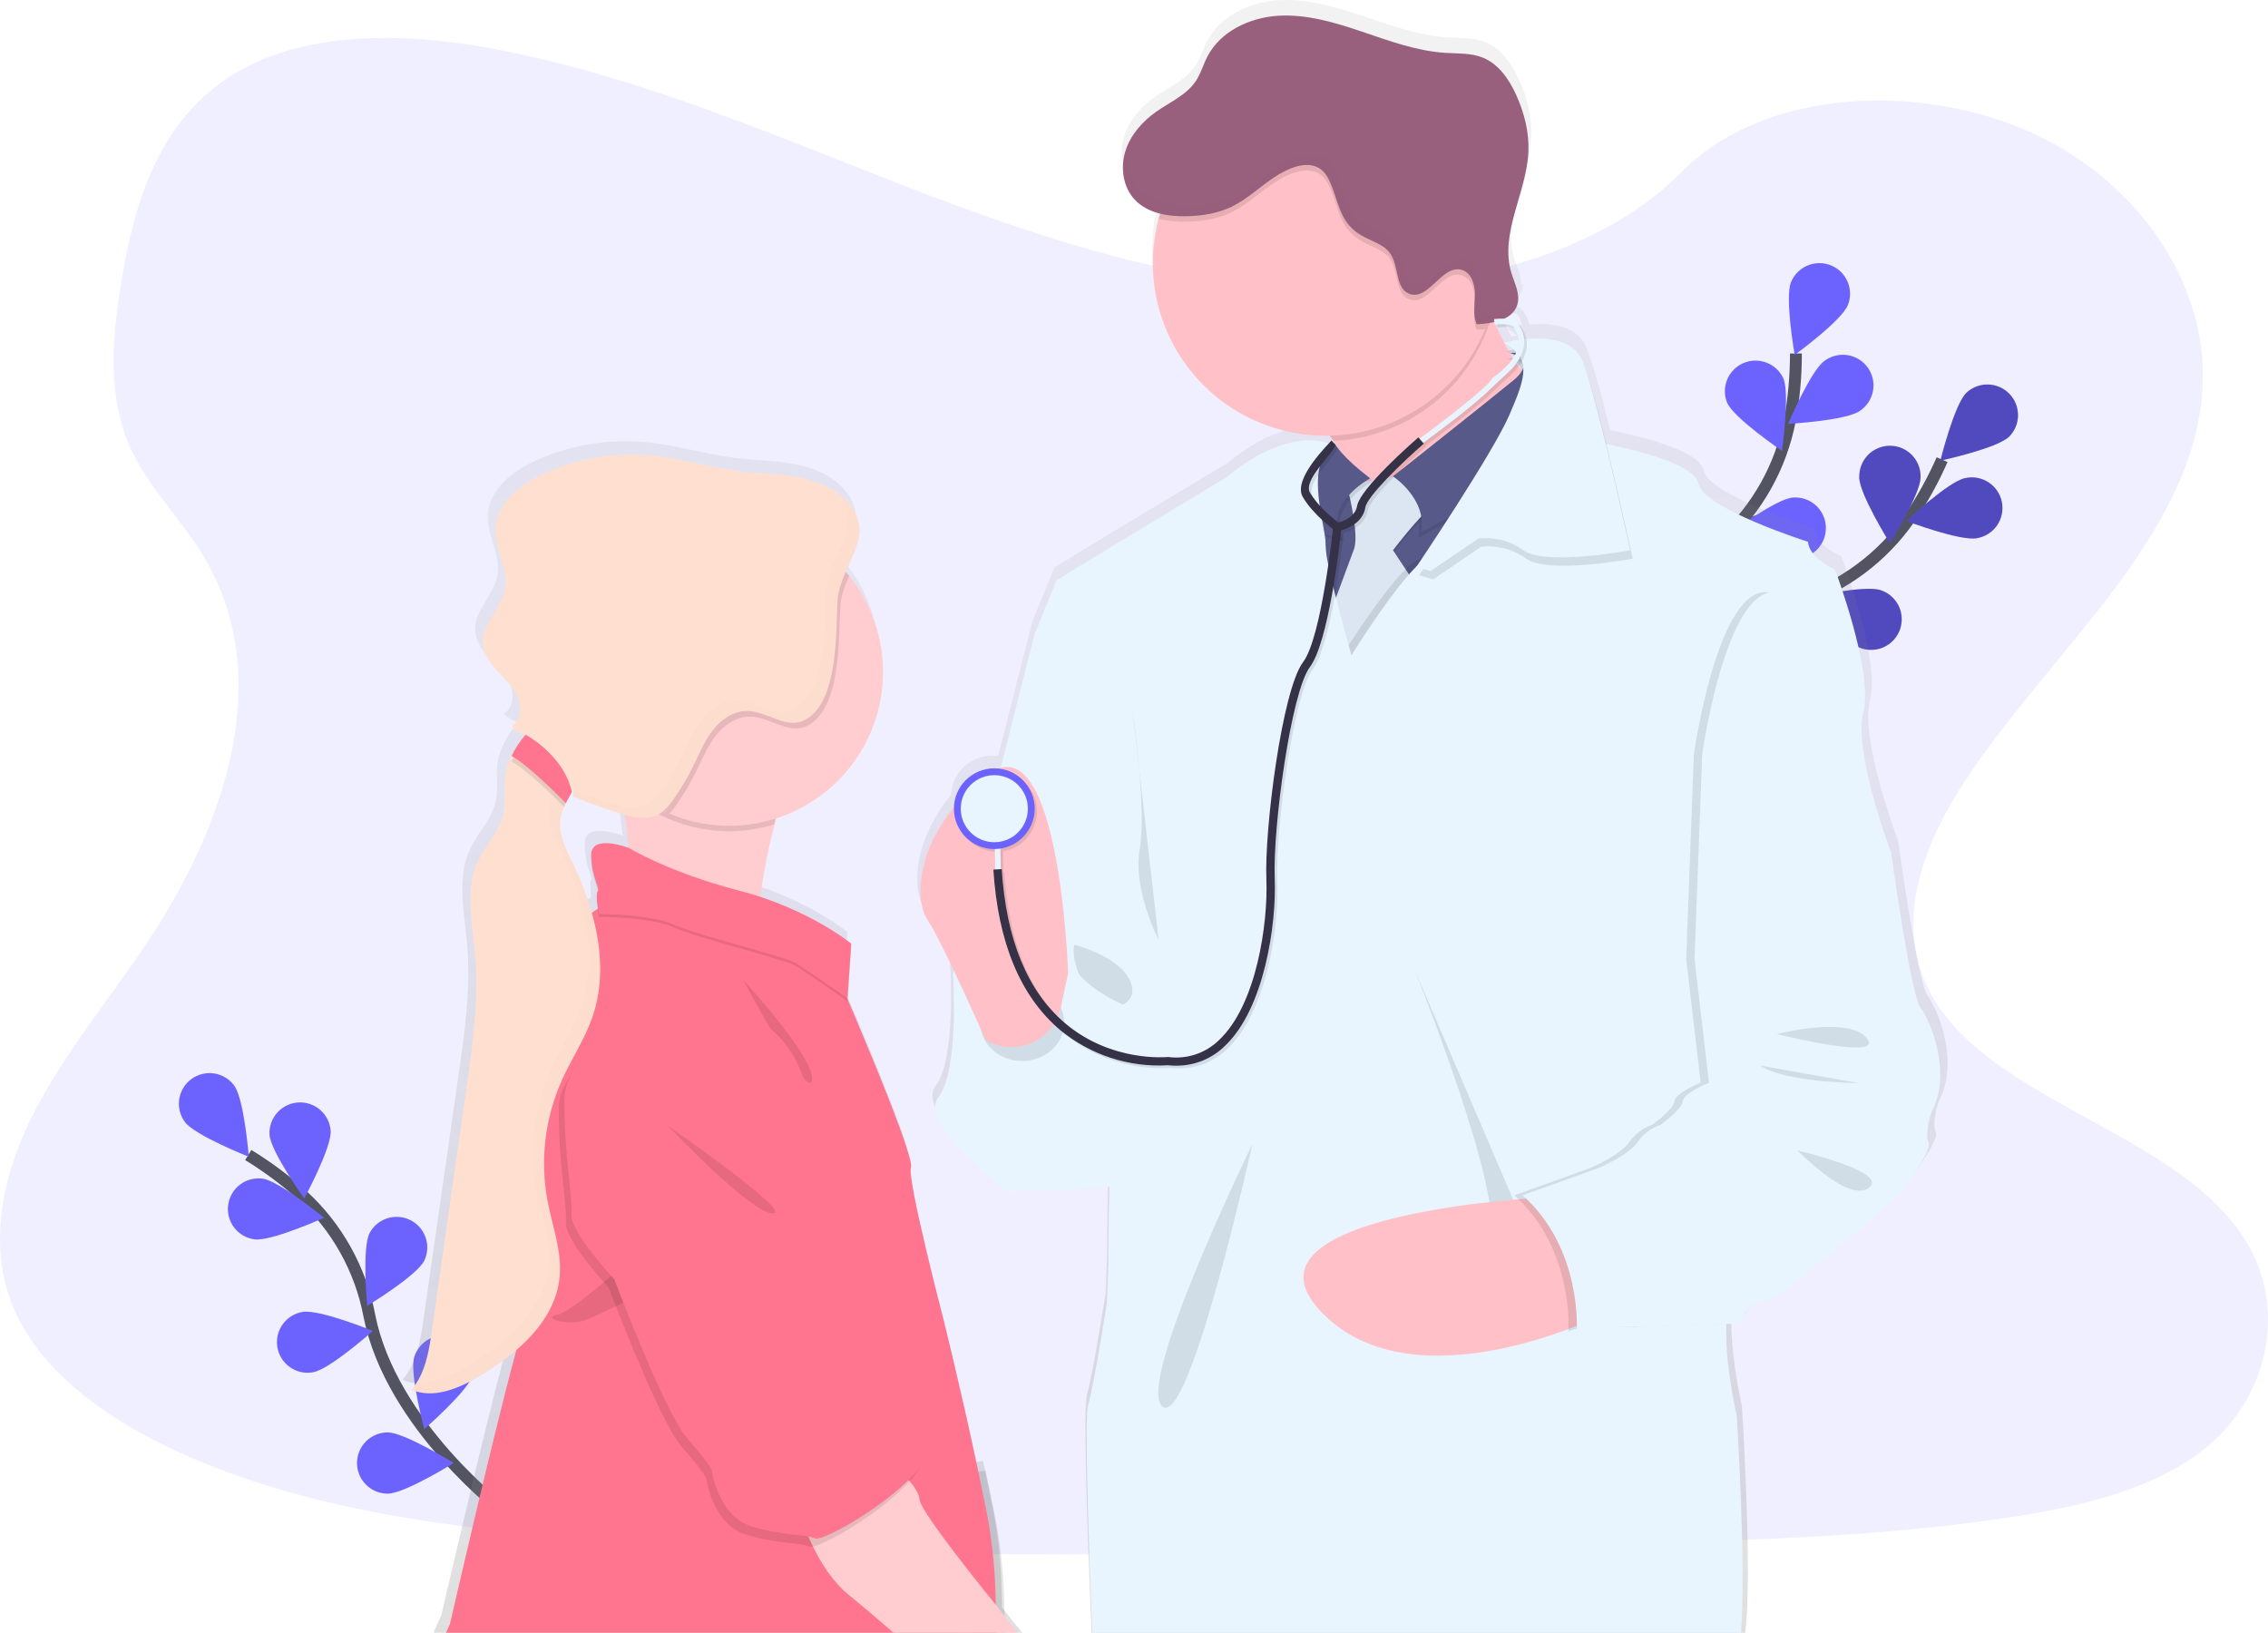 <svg width="382" height="275" viewBox="0 0 382 275" fill="none" xmlns="http://www.w3.org/2000/svg">
<g clip-path="url(#clip0_3_19)">
<path opacity="0.1" d="M221.948 48.498C197.459 47.648 174.116 39.749 151.86 31.11C129.604 22.47 107.545 12.895 83.629 8.317C68.252 5.369 50.667 4.954 38.28 13.19C26.357 21.113 22.506 34.792 20.434 47.483C18.876 57.033 17.972 67.082 22.231 76.024C25.196 82.229 30.458 87.447 34.098 93.392C46.76 114.076 37.809 139.585 24.085 159.799C17.649 169.286 10.182 178.312 5.216 188.4C0.25 198.488 -2.05 210.044 2.297 220.332C6.605 230.521 16.868 238.188 27.989 243.574C50.575 254.505 77.189 257.632 103.142 259.424C160.59 263.349 218.347 261.648 275.946 259.948C297.263 259.315 318.675 258.679 339.644 255.38C351.289 253.549 363.314 250.647 371.769 243.641C382.499 234.745 385.162 219.685 377.969 208.529C365.906 189.823 332.553 185.174 324.12 165.098C319.48 154.047 324.246 141.736 330.992 131.486C345.458 109.502 369.711 90.212 370.988 65.079C371.867 47.817 360.208 30.533 342.18 22.364C323.286 13.794 297.084 14.877 283.146 29.04C268.792 43.632 243.568 49.247 221.948 48.498Z" fill="#6C63FF"/>
<path d="M85.201 254.751C85.201 254.751 65.857 240.141 62.203 221.558C60.721 213.753 56.746 206.638 50.874 201.281C48.066 198.761 45.032 196.503 41.811 194.535" stroke="#535461" stroke-width="2" stroke-miterlimit="10"/>
<path d="M39.444 182.827C41.139 185.118 41.906 194.826 41.906 194.826C41.906 194.826 32.843 191.26 31.144 188.973C30.328 187.873 29.983 186.495 30.184 185.141C30.386 183.787 31.117 182.569 32.218 181.754C33.319 180.939 34.699 180.594 36.054 180.796C37.409 180.997 38.628 181.728 39.444 182.827Z" fill="#6C63FF"/>
<path d="M55.7 190.445C55.876 193.287 51.244 201.854 51.244 201.854C51.244 201.854 45.571 193.934 45.391 191.091C45.323 189.736 45.792 188.409 46.697 187.397C47.601 186.385 48.869 185.77 50.224 185.684C51.58 185.599 52.914 186.051 53.938 186.942C54.963 187.834 55.594 189.092 55.696 190.445H55.7Z" fill="#6C63FF"/>
<path d="M71.456 212.342C70.176 214.886 61.844 219.945 61.844 219.945C61.844 219.945 60.954 210.248 62.235 207.704C62.865 206.507 63.94 205.606 65.229 205.194C66.517 204.781 67.917 204.891 69.125 205.499C70.334 206.107 71.255 207.164 71.691 208.444C72.127 209.724 72.043 211.124 71.456 212.342Z" fill="#6C63FF"/>
<path d="M79.648 231.582C78.814 234.305 71.46 240.697 71.46 240.697C71.46 240.697 68.938 231.291 69.772 228.564C70.172 227.256 71.077 226.16 72.286 225.518C73.496 224.876 74.911 224.74 76.22 225.14C77.53 225.54 78.627 226.444 79.269 227.652C79.912 228.86 80.048 230.274 79.648 231.582Z" fill="#6C63FF"/>
<path d="M42.859 208.74C45.673 209.12 54.567 205.107 54.567 205.107C54.567 205.107 47.062 198.895 44.234 198.516C42.877 198.333 41.503 198.697 40.414 199.527C39.326 200.357 38.612 201.585 38.429 202.941C38.247 204.297 38.611 205.67 39.442 206.757C40.273 207.845 41.502 208.558 42.859 208.74Z" fill="#6C63FF"/>
<path d="M52.724 231.126C55.538 230.644 62.808 224.162 62.808 224.162C62.808 224.162 53.783 220.479 50.973 220.961C50.3 221.071 49.656 221.313 49.077 221.673C48.499 222.034 47.997 222.505 47.602 223.06C47.206 223.615 46.925 224.242 46.774 224.906C46.623 225.57 46.604 226.258 46.721 226.929C46.837 227.6 47.085 228.242 47.45 228.817C47.816 229.392 48.292 229.889 48.851 230.279C49.41 230.669 50.04 230.945 50.706 231.09C51.372 231.235 52.061 231.247 52.731 231.126H52.724Z" fill="#6C63FF"/>
<path d="M65.298 251.571C68.15 251.571 76.415 246.41 76.415 246.41C76.415 246.41 68.147 241.255 65.294 241.255C63.925 241.255 62.612 241.799 61.644 242.766C60.675 243.733 60.131 245.045 60.131 246.413C60.131 247.781 60.675 249.093 61.644 250.061C62.612 251.028 63.925 251.571 65.294 251.571H65.298Z" fill="#6C63FF"/>
<path d="M273.118 128.391C273.118 128.391 285.041 107.292 303.014 101.213C310.56 98.709 317.091 93.829 321.626 87.303C323.753 84.183 325.588 80.874 327.109 77.419" stroke="#535461" stroke-width="2" stroke-miterlimit="10"/>
<path d="M338.392 73.554C336.345 75.536 326.817 77.588 326.817 77.588C326.817 77.588 329.156 68.136 331.203 66.151C332.191 65.227 333.503 64.727 334.856 64.76C336.209 64.792 337.495 65.354 338.437 66.325C339.38 67.295 339.903 68.597 339.895 69.949C339.886 71.301 339.346 72.596 338.392 73.554Z" fill="#6C63FF"/>
<path d="M333.004 90.641C330.19 91.196 321.091 87.746 321.091 87.746C321.091 87.746 328.196 81.07 330.992 80.525C331.663 80.376 332.358 80.363 333.034 80.486C333.711 80.609 334.356 80.865 334.932 81.241C335.508 81.616 336.003 82.103 336.388 82.672C336.773 83.241 337.041 83.882 337.175 84.555C337.309 85.229 337.306 85.923 337.168 86.596C337.03 87.269 336.759 87.908 336.371 88.475C335.982 89.041 335.484 89.525 334.906 89.897C334.328 90.269 333.681 90.522 333.004 90.641Z" fill="#6C63FF"/>
<path d="M313.392 109.15C310.698 108.219 304.575 100.644 304.575 100.644C304.575 100.644 314.071 98.472 316.772 99.404C317.421 99.619 318.021 99.96 318.537 100.409C319.052 100.857 319.474 101.404 319.777 102.016C320.079 102.629 320.257 103.295 320.3 103.977C320.342 104.659 320.249 105.342 320.025 105.988C319.801 106.633 319.452 107.228 318.996 107.737C318.54 108.246 317.988 108.66 317.371 108.954C316.754 109.248 316.084 109.417 315.401 109.451C314.718 109.485 314.035 109.382 313.392 109.15Z" fill="#6C63FF"/>
<path d="M295.371 119.818C292.557 119.354 285.256 112.906 285.256 112.906C285.256 112.906 294.256 109.161 297.066 109.625C298.419 109.847 299.627 110.597 300.427 111.71C301.226 112.822 301.55 114.206 301.327 115.557C301.105 116.909 300.354 118.116 299.24 118.915C298.127 119.713 296.741 120.036 295.389 119.814L295.371 119.818Z" fill="#6C63FF"/>
<path d="M313.146 80.356C313.143 83.206 318.316 91.473 318.316 91.473C318.316 91.473 323.483 83.216 323.483 80.37C323.501 79.682 323.381 78.997 323.129 78.356C322.878 77.714 322.501 77.13 322.02 76.636C321.539 76.143 320.964 75.751 320.329 75.483C319.693 75.216 319.011 75.078 318.322 75.078C317.632 75.078 316.95 75.216 316.315 75.483C315.68 75.751 315.104 76.143 314.623 76.636C314.142 77.13 313.765 77.714 313.514 78.356C313.262 78.997 313.142 79.682 313.16 80.37L313.146 80.356Z" fill="#6C63FF"/>
<path d="M292.244 93.097C293.095 95.816 300.495 102.158 300.495 102.158C300.495 102.158 302.957 92.735 302.099 90.015C301.654 88.755 300.737 87.717 299.541 87.119C298.345 86.521 296.963 86.41 295.687 86.809C294.411 87.209 293.339 88.087 292.699 89.26C292.058 90.433 291.897 91.808 292.251 93.097H292.244Z" fill="#6C63FF"/>
<path d="M273.65 108.265C274.029 111.076 280.248 118.584 280.248 118.584C280.248 118.584 284.261 109.713 283.881 106.891C283.805 106.208 283.594 105.546 283.259 104.945C282.924 104.344 282.472 103.817 281.929 103.393C281.387 102.969 280.766 102.658 280.101 102.478C279.437 102.298 278.743 102.252 278.061 102.344C277.379 102.435 276.722 102.662 276.128 103.011C275.535 103.36 275.018 103.824 274.607 104.376C274.196 104.928 273.899 105.556 273.735 106.224C273.571 106.892 273.542 107.586 273.65 108.265Z" fill="#6C63FF"/>
<path opacity="0.25" d="M338.392 73.554C336.345 75.536 326.817 77.588 326.817 77.588C326.817 77.588 329.156 68.136 331.203 66.151C332.191 65.227 333.503 64.727 334.856 64.76C336.209 64.792 337.495 65.354 338.437 66.325C339.38 67.295 339.903 68.597 339.895 69.949C339.886 71.301 339.346 72.596 338.392 73.554Z" fill="black"/>
<path opacity="0.25" d="M333.004 90.641C330.19 91.196 321.091 87.746 321.091 87.746C321.091 87.746 328.196 81.07 330.992 80.525C331.663 80.376 332.358 80.363 333.034 80.486C333.711 80.609 334.356 80.865 334.932 81.241C335.508 81.616 336.003 82.103 336.388 82.672C336.773 83.241 337.041 83.882 337.175 84.555C337.309 85.229 337.306 85.923 337.168 86.596C337.03 87.269 336.759 87.908 336.371 88.475C335.982 89.041 335.484 89.525 334.906 89.897C334.328 90.269 333.681 90.522 333.004 90.641Z" fill="black"/>
<path opacity="0.25" d="M313.392 109.15C310.698 108.219 304.575 100.644 304.575 100.644C304.575 100.644 314.071 98.472 316.772 99.404C317.421 99.619 318.021 99.96 318.537 100.409C319.052 100.857 319.474 101.404 319.777 102.016C320.079 102.629 320.257 103.295 320.3 103.977C320.342 104.659 320.249 105.342 320.025 105.988C319.801 106.633 319.452 107.228 318.996 107.737C318.54 108.246 317.988 108.66 317.371 108.954C316.754 109.248 316.084 109.417 315.401 109.451C314.718 109.485 314.035 109.382 313.392 109.15Z" fill="black"/>
<path opacity="0.25" d="M295.371 119.818C292.557 119.354 285.256 112.906 285.256 112.906C285.256 112.906 294.256 109.161 297.066 109.625C298.419 109.847 299.627 110.597 300.427 111.71C301.226 112.822 301.55 114.206 301.327 115.557C301.105 116.909 300.354 118.116 299.24 118.915C298.127 119.713 296.741 120.036 295.389 119.814L295.371 119.818Z" fill="black"/>
<path opacity="0.25" d="M313.146 80.356C313.143 83.206 318.316 91.473 318.316 91.473C318.316 91.473 323.483 83.216 323.483 80.37C323.501 79.682 323.381 78.997 323.129 78.356C322.878 77.714 322.501 77.13 322.02 76.636C321.539 76.143 320.964 75.751 320.329 75.483C319.693 75.216 319.011 75.078 318.322 75.078C317.632 75.078 316.95 75.216 316.315 75.483C315.68 75.751 315.104 76.143 314.623 76.636C314.142 77.13 313.765 77.714 313.514 78.356C313.262 78.997 313.142 79.682 313.16 80.37L313.146 80.356Z" fill="black"/>
<path opacity="0.25" d="M292.244 93.097C293.095 95.816 300.495 102.158 300.495 102.158C300.495 102.158 302.957 92.735 302.099 90.015C301.654 88.755 300.737 87.717 299.541 87.119C298.345 86.521 296.963 86.41 295.687 86.809C294.411 87.209 293.339 88.087 292.699 89.26C292.058 90.433 291.897 91.808 292.251 93.097H292.244Z" fill="black"/>
<path opacity="0.25" d="M273.65 108.265C274.029 111.076 280.248 118.584 280.248 118.584C280.248 118.584 284.261 109.713 283.881 106.891C283.805 106.208 283.594 105.546 283.259 104.945C282.924 104.344 282.472 103.817 281.929 103.393C281.387 102.969 280.766 102.658 280.101 102.478C279.437 102.298 278.743 102.252 278.061 102.344C277.379 102.435 276.722 102.662 276.128 103.011C275.535 103.36 275.018 103.824 274.607 104.376C274.196 104.928 273.899 105.556 273.735 106.224C273.571 106.892 273.542 107.586 273.65 108.265Z" fill="black"/>
<path d="M273.804 127.973C273.804 127.973 276.147 103.855 290.095 91.031C295.979 85.686 299.969 78.58 301.47 70.778C302.152 67.069 302.492 63.306 302.486 59.535" stroke="#535461" stroke-width="2" stroke-miterlimit="10"/>
<path d="M311.229 51.397C310.174 54.039 302.282 59.774 302.282 59.774C302.282 59.774 300.587 50.185 301.652 47.543C302.165 46.274 303.162 45.261 304.423 44.726C305.684 44.191 307.105 44.179 308.375 44.691C309.645 45.204 310.659 46.2 311.195 47.459C311.73 48.719 311.742 50.139 311.229 51.408V51.397Z" fill="#6C63FF"/>
<path d="M313.238 69.218C310.906 70.856 301.174 71.393 301.174 71.393C301.174 71.393 304.966 62.419 307.297 60.782C307.85 60.368 308.481 60.07 309.151 59.904C309.822 59.739 310.519 59.709 311.201 59.817C311.883 59.926 312.537 60.17 313.123 60.535C313.709 60.9 314.216 61.379 314.613 61.943C315.011 62.507 315.291 63.146 315.437 63.82C315.583 64.495 315.593 65.191 315.464 65.869C315.336 66.547 315.073 67.193 314.69 67.767C314.308 68.342 313.814 68.834 313.238 69.215V69.218Z" fill="#6C63FF"/>
<path d="M302.806 94.088C299.964 94.326 291.291 89.871 291.291 89.871C291.291 89.871 299.099 84.039 301.941 83.8C303.306 83.685 304.66 84.117 305.706 85C306.752 85.883 307.404 87.145 307.519 88.508C307.634 89.871 307.202 91.224 306.318 92.269C305.434 93.314 304.171 93.966 302.806 94.081V94.088Z" fill="#6C63FF"/>
<path d="M290.669 111.125C287.908 111.828 278.609 108.922 278.609 108.922C278.609 108.922 285.316 101.856 288.077 101.139C289.402 100.796 290.81 100.993 291.99 101.686C293.17 102.38 294.027 103.513 294.37 104.837C294.714 106.162 294.517 107.568 293.823 108.747C293.129 109.926 291.994 110.782 290.669 111.125Z" fill="#6C63FF"/>
<path d="M290.915 67.855C292.068 70.459 300.137 75.936 300.137 75.936C300.137 75.936 301.508 66.295 300.355 63.691C299.78 62.473 298.751 61.528 297.488 61.058C296.225 60.587 294.827 60.629 293.595 61.174C292.362 61.719 291.392 62.724 290.891 63.975C290.39 65.225 290.399 66.621 290.915 67.865V67.855Z" fill="#6C63FF"/>
<path d="M276.973 87.96C278.855 90.1 288.189 92.903 288.189 92.903C288.189 92.903 286.613 83.294 284.732 81.154C284.288 80.634 283.745 80.208 283.134 79.899C282.523 79.591 281.858 79.407 281.175 79.358C280.493 79.309 279.808 79.396 279.159 79.614C278.511 79.831 277.912 80.176 277.398 80.627C276.884 81.078 276.465 81.626 276.165 82.24C275.865 82.855 275.69 83.522 275.65 84.204C275.611 84.887 275.707 85.57 275.934 86.215C276.162 86.859 276.515 87.453 276.973 87.96Z" fill="#6C63FF"/>
<path d="M266.109 109.365C267.6 111.789 276.326 116.128 276.326 116.128C276.326 116.128 276.4 106.392 274.919 103.964C274.182 102.843 273.037 102.053 271.726 101.762C270.416 101.47 269.043 101.7 267.9 102.402C266.756 103.105 265.931 104.224 265.6 105.524C265.269 106.824 265.458 108.202 266.126 109.365H266.109Z" fill="#6C63FF"/>
<path d="M255.867 33.523C256.451 31.384 257.154 29.233 257.647 27.065C257.056 29.233 256.349 31.391 255.867 33.523Z" fill="url(#paint0_linear_3_19)"/>
<path d="M253.25 54.134C253.201 54.05 253.166 53.966 253.127 53.888C253.127 53.853 253.092 53.825 253.078 53.79C253.001 53.826 252.923 53.858 252.842 53.885C252.688 53.944 252.529 54.001 252.368 54.046C252.206 54.092 252.139 54.117 252.016 54.145C251.914 54.18 251.809 54.207 251.703 54.226L251.731 54.289C251.861 54.261 251.988 54.236 252.118 54.201L252.153 54.637C252.301 54.637 252.438 54.616 252.572 54.616C252.635 54.612 252.698 54.612 252.762 54.616C253.036 54.616 253.275 54.616 253.465 54.616C253.391 54.458 253.314 54.292 253.25 54.134ZM324.647 167.67C322.994 165.446 319.695 141.574 319.695 141.574C319.695 141.574 313.206 124.6 314.975 117.826C316.744 111.051 310.143 93.719 310.143 93.719C310.143 93.719 305.781 91.825 305.546 89.014C305.546 89.014 287.739 83.392 286.905 79.176C286.23 75.718 275.186 73.238 271.219 72.454C270.009 67.577 268.792 63.027 267.896 60.543C267.653 59.77 267.424 59.102 267.213 58.575C265.697 54.711 261.013 54.359 257.615 54.668C257.468 54.01 257.194 53.386 256.81 52.831C256.754 52.64 256.642 52.47 256.49 52.342C256.417 52.28 256.339 52.224 256.258 52.174C256.196 52.06 256.115 51.958 256.018 51.871C255.922 51.785 255.816 51.709 255.702 51.647C255.62 51.602 255.536 51.564 255.449 51.531C255.245 51.453 255.034 51.395 254.819 51.358C254.569 51.307 254.315 51.274 254.059 51.26C254.68 50.989 255.234 50.585 255.681 50.076C255.985 49.719 256.211 49.303 256.345 48.853C256.457 48.48 256.507 48.09 256.493 47.701C256.402 47.861 256.296 48.013 256.177 48.154C256.324 46.597 255.501 45.016 255.03 43.467C254.459 41.45 254.353 39.329 254.721 37.265C255.192 34.152 256.36 31.004 257.151 27.835C257.153 27.817 257.153 27.8 257.151 27.782C257.566 26.208 257.823 24.597 257.918 22.972C258.055 19.694 257.214 16.423 255.864 13.436C254.664 10.79 252.895 8.187 250.187 7.112C248.175 6.3 245.921 6.43 243.754 6.296C238.894 5.994 234.258 4.287 229.637 2.734C225.015 1.181 220.26 -0.232 215.396 0.039C210.532 0.309 205.527 2.653 203.308 6.953C202.605 8.296 202.2 9.789 201.36 11.05C199.784 13.429 196.963 14.62 194.61 16.261C192.257 17.902 190.186 20.231 189.335 23.011C188.87 24.508 188.804 26.101 189.145 27.631C189.221 27.977 189.32 28.317 189.44 28.65C189.774 29.578 190.295 30.429 190.97 31.148C191.48 31.68 192.065 32.133 192.708 32.494C193.514 32.941 194.378 33.276 195.275 33.492C195.243 33.597 195.212 33.71 195.177 33.819C195.12 33.998 195.071 34.17 195.018 34.363C194.902 34.795 194.793 35.234 194.702 35.677C194.698 35.709 194.698 35.741 194.702 35.772C194.27 37.771 194.053 39.81 194.055 41.854C194.054 42.821 194.103 43.788 194.202 44.749C195.609 59.008 207.391 70.255 221.949 70.986C222.448 71.01 222.951 71.024 223.461 71.024C223.693 71.024 223.922 71.024 224.164 71.024C224.393 71.326 224.618 71.636 224.833 71.938C225.047 72.24 225.244 72.549 225.43 72.851L224.92 72.324L224.41 71.857C224.272 72.046 224.118 72.224 223.95 72.388C223.617 72.271 223.278 72.174 222.933 72.099C221.474 71.776 219.251 71.657 216.325 72.539C213.634 73.343 210.346 74.998 206.498 78.143L187.748 89.386L177.605 95.549L173.951 104.474C173.951 104.474 171.204 115.078 168.148 127.228C168.028 127.263 167.912 127.298 167.796 127.34C167.549 127.312 167.3 127.298 167.05 127.298C165.277 127.294 163.571 127.977 162.291 129.202C161.011 130.428 160.256 132.102 160.185 133.872C154.108 141.251 153.763 148.629 155.191 152.016C155.32 152.334 155.483 152.637 155.676 152.919C156.612 154.269 158.36 157.747 160.132 161.454C160.087 161.76 160.059 162.016 160.044 162.209C160.041 162.273 160.041 162.336 160.044 162.399C160.044 162.399 161.1 178.319 157.583 182.884C156.812 183.878 156.928 185.185 157.583 186.633C159.939 191.84 169.256 198.793 169.256 198.793C169.256 198.793 180.429 198.734 186.655 198.055C186.637 198.681 186.623 199.303 186.609 199.911C186.468 206.052 186.468 211.2 186.468 211.2L186.236 217.64C186.236 217.64 184.126 231.213 183.071 234.955C182.406 237.302 183.173 259.034 183.841 275.011H293.932C295.227 265.559 293.401 236.842 293.401 236.842C293.401 236.842 291.667 229.418 291.604 222.946C291.601 222.939 291.599 222.931 291.599 222.923C291.599 222.915 291.601 222.907 291.604 222.9C291.604 222.334 291.604 221.783 291.625 221.242L292.424 221.214L293.859 221.164H293.989C293.989 221.164 294.024 221.031 294.105 220.813C294.295 220.27 294.554 219.754 294.875 219.278C295.487 218.375 296.444 217.489 297.882 217.429C298.677 217.398 299.908 216.755 301.297 215.806C301.306 215.808 301.316 215.808 301.325 215.806C305.064 213.28 310.006 208.617 311.205 207.851C312.854 206.797 320.754 199.77 320.754 199.77C320.754 199.77 321.932 198.28 323.187 196.485L323.233 196.422C324.795 194.173 326.455 191.485 326.047 190.638C325.343 189.12 326.518 185.491 326.518 185.491C330.186 178.783 326.3 169.894 324.647 167.67ZM256.637 59.598C256.671 59.703 256.692 59.811 256.701 59.921C256.613 59.805 256.525 59.682 256.437 59.57L256.353 59.457L256.293 59.373L256.426 59.19C256.426 59.19 256.426 59.19 256.426 59.215C256.519 59.329 256.591 59.459 256.637 59.598ZM255.456 56.485C255.072 56.562 254.77 56.632 254.573 56.685C254.323 56.242 254.084 55.8 253.869 55.35C254.433 55.677 254.964 56.057 255.456 56.485ZM254.794 57.04C254.793 57.033 254.793 57.026 254.794 57.019L254.823 57.04C254.967 57.135 255.107 57.226 255.238 57.321C255.354 57.405 255.459 57.486 255.565 57.571C255.494 57.694 255.417 57.82 255.34 57.922C255.217 57.729 255.1 57.542 254.988 57.349C254.918 57.272 254.854 57.166 254.794 57.04ZM252.684 52.704C253.364 52.637 254.048 52.637 254.728 52.704C254.823 52.704 254.907 52.722 254.991 52.736C255.182 52.765 255.369 52.813 255.551 52.88C255.966 53.461 256.222 54.141 256.293 54.851L256.103 54.879L255.916 54.914C255.565 54.974 255.213 55.034 254.939 55.09L254.587 55.164C254.119 55.266 253.848 55.343 253.838 55.346C253.792 55.252 253.746 55.164 253.697 55.072C253.62 54.921 253.539 54.767 253.469 54.616C253.398 54.465 253.307 54.292 253.233 54.134C253.184 54.05 253.148 53.966 253.11 53.888C253.11 53.853 253.075 53.825 253.061 53.79C253.04 53.753 253.022 53.714 253.008 53.674C252.793 53.238 252.596 52.803 252.406 52.374C252.385 52.332 252.368 52.286 252.35 52.244L252.617 52.226V52.318L252.684 52.704ZM168.77 270.668C168.742 265.436 168.362 259.776 167.307 254.463C166.857 252.204 166.393 249.944 165.922 247.724C165.802 247.169 165.686 246.621 165.57 246.072L164.487 246.216H164.388C161.434 232.299 158.346 220.037 158.346 220.037C158.346 220.037 152.212 196.639 152.922 194.774C153.014 194.531 152.898 193.878 152.638 192.918C151.153 187.599 144.956 172.94 142.79 167.93C142.79 167.909 142.772 167.884 142.765 167.866C142.413 167.027 142.16 166.461 142.083 166.296L142.593 158.819L142.621 158.369L142.688 157.413L142.66 157.389L142.688 156.946C142.688 156.946 137.335 152.561 128.268 149.395C127.916 149.269 127.543 149.146 127.174 149.026C127.628 146.001 128.229 142.586 129.013 139.259C129.087 138.925 129.168 138.602 129.252 138.275C129.326 137.948 129.411 137.632 129.495 137.312C129.629 136.792 129.773 136.279 129.921 135.773C130.41 135.618 130.891 135.446 131.366 135.264L131.549 135.193C137.398 132.92 142.225 128.605 145.135 123.05C148.044 117.494 148.841 111.073 147.376 104.976C146.541 101.518 144.998 98.27 142.846 95.437C142.684 95.219 142.512 95.001 142.34 94.787C142.167 94.572 141.96 94.334 141.766 94.116C142.783 91.807 143.982 89.611 144.08 87.366C144.098 87.082 144.098 86.796 144.08 86.512V86.477C143.95 85.033 143.31 83.571 141.819 82.036C139.642 79.784 136.543 78.642 133.445 78.094C130.346 77.546 127.188 77.531 124.072 77.162C118.905 76.544 113.872 74.952 108.706 74.464C102.342 73.875 95.935 74.966 90.125 77.626C86.281 79.383 82.388 82.454 82.155 86.667C81.965 90.149 84.392 93.487 83.78 96.927C83.172 100.307 79.725 102.966 80.028 106.385C80.144 107.72 80.829 108.915 81.688 109.98C81.983 110.331 82.296 110.682 82.62 111.034C83.872 112.358 85.25 113.63 85.95 115.299C85.978 115.369 86.007 115.44 86.031 115.51C86.626 117.158 86.358 119.242 84.888 120.187C84.896 120.193 84.902 120.202 84.906 120.211C84.927 120.239 84.948 120.26 84.966 120.289C84.968 120.283 84.968 120.277 84.966 120.271C85.487 120.888 86.189 121.326 86.974 121.522L87.273 121.613C87.03 121.877 86.801 122.151 86.569 122.439L86.418 122.639C86.03 123.16 85.678 123.706 85.363 124.273C85.183 124.589 85.011 124.905 84.867 125.222C84.385 126.186 84.036 127.21 83.829 128.268C83.453 130.594 83.984 133.018 83.415 135.295C82.711 138.106 80.485 140.263 79.229 142.874C76.852 147.793 78.199 153.566 78.677 158.998C79.328 166.377 78.272 173.787 77.221 181.116C76.663 185.014 76.105 188.915 75.547 192.82C74.14 202.621 72.733 212.421 71.326 222.222C70.813 225.813 70.204 229.601 67.809 232.373H67.834C67.834 232.373 67.834 232.394 67.809 232.401C68.528 232.715 69.293 232.912 70.074 232.984C73.201 233.297 76.514 231.786 79.328 230.135C81.556 228.848 83.666 227.368 85.634 225.711C85.345 226.765 85.036 227.914 84.705 229.151C84.706 229.163 84.706 229.174 84.705 229.186C80.734 244.295 74.347 271.992 74.347 271.992C74.347 271.992 73.767 273.198 73.014 274.993H172.196C171.035 273.588 169.956 272.242 169.112 271.156L168.77 270.668ZM95.334 130.966C95.358 130.924 95.376 130.886 95.401 130.847C95.401 130.959 95.401 131.068 95.401 131.174C95.401 131.279 95.401 131.374 95.401 131.472C95.401 131.571 95.401 131.56 95.401 131.609C95.401 131.659 95.401 131.609 95.401 131.609C95.401 131.753 95.369 131.898 95.344 132.042C95.344 132.042 95.344 132.059 95.344 132.073L95.696 132.203L96.104 132.372C98.514 133.323 100.955 134.184 103.427 134.954C103.68 135.035 103.937 135.113 104.193 135.186L104.246 135.622C104.309 136.068 104.369 136.521 104.425 136.975C104.425 136.975 104.425 136.996 104.425 137.01C104.584 138.264 104.738 139.515 104.876 140.738C104.876 140.738 98.418 138.278 98.499 142.013C98.496 142.08 98.496 142.147 98.499 142.214C98.492 142.302 98.492 142.392 98.499 142.481C98.559 145.39 99.47 147.115 99.653 148C99.642 148.037 99.623 148.071 99.597 148.099C99.441 148.438 99.387 148.815 99.442 149.185C99.436 149.813 99.485 150.441 99.59 151.061C99.4 151.177 99.213 151.293 99.027 151.412C98.886 151.5 98.752 151.598 98.615 151.697C97.752 148.707 96.624 145.8 95.242 143.011C94.275 141.022 93.188 138.949 93.199 136.767C93.199 136.627 93.199 136.483 93.217 136.339C93.256 135.706 93.376 135.082 93.575 134.48C93.656 134.252 93.744 134.027 93.843 133.805C94.072 133.279 94.329 132.766 94.613 132.266C94.796 131.936 94.989 131.609 95.176 131.279C95.235 131.181 95.292 131.079 95.348 130.98L95.334 130.966ZM253.25 54.134C253.201 54.05 253.166 53.966 253.127 53.888C253.127 53.853 253.092 53.825 253.078 53.79C253.001 53.826 252.923 53.858 252.842 53.885C252.688 53.944 252.529 54.001 252.368 54.046C252.206 54.092 252.139 54.117 252.016 54.145L251.703 54.226L251.731 54.289C251.861 54.261 251.988 54.236 252.118 54.201L252.153 54.637C252.301 54.637 252.438 54.616 252.572 54.616H252.762C253.036 54.616 253.275 54.616 253.465 54.616C253.391 54.458 253.314 54.292 253.25 54.134Z" fill="url(#paint1_linear_3_19)"/>
<path d="M176.402 105.742L174.292 106.673C174.292 106.673 160.537 160.059 160.537 164.374C160.537 168.689 189.704 192.697 189.704 192.697L194.255 162.009C194.255 162.009 187.72 91.635 176.402 105.742Z" fill="#E8F5FF"/>
<path d="M240.381 88.761L228.195 82.408C227.512 79.501 226.301 76.744 224.621 74.274C222.838 71.702 220.468 69.176 217.513 67.858C210.047 64.513 249.097 46.956 249.097 46.956C249.712 49.065 250.436 51.141 251.267 53.175C253.279 58.136 256.616 64.552 260.918 66.379C268.23 69.489 240.381 88.761 240.381 88.761Z" fill="#FFC1C7"/>
<path opacity="0.1" d="M251.267 53.175C249.598 59.038 246.129 64.228 241.347 68.014C236.566 71.8 230.716 73.99 224.621 74.274C222.838 71.702 220.468 69.176 217.513 67.858C210.047 64.513 249.097 46.956 249.097 46.956C249.712 49.065 250.436 51.141 251.267 53.175Z" fill="black"/>
<path d="M252.364 44.31C252.366 50.06 250.66 55.681 247.464 60.462C244.267 65.243 239.723 68.97 234.406 71.171C229.09 73.372 223.239 73.948 217.594 72.827C211.949 71.706 206.764 68.938 202.694 64.873C198.624 60.807 195.853 55.628 194.73 49.989C193.607 44.349 194.183 38.504 196.386 33.193C198.588 27.881 202.318 23.341 207.104 20.147C211.89 16.953 217.516 15.248 223.271 15.249C227.096 15.231 230.887 15.971 234.425 17.425C237.962 18.879 241.176 21.019 243.881 23.721C246.586 26.423 248.729 29.634 250.185 33.168C251.641 36.702 252.381 40.489 252.364 44.31Z" fill="#FFC1C7"/>
<path d="M256.564 85.029L248.629 103.525L241.63 115.802H219.226L212.692 99.017L215.34 81.611H232.45L243.498 80.989L247.229 79.745L249.635 81.108L256.564 85.029Z" fill="#575A89"/>
<path opacity="0.1" d="M253.831 60.374C253.831 60.374 258.779 61.428 254.348 65.058C249.916 68.688 234.628 80.23 234.628 80.23C234.628 80.23 239.998 85.008 238.887 90.606L256.68 80.697L259.845 64.844C259.845 64.844 260.2 60.079 253.831 60.374Z" fill="black"/>
<path opacity="0.1" d="M238.127 80.23L226.809 82.096C226.809 82.096 229.144 90.722 227.977 93.171C227.941 93.247 227.912 93.325 227.889 93.406L223.271 105.876L226.732 115.668L238.711 99.347L234.627 93.171C234.627 93.171 238.943 87.457 241.51 85.476C244.078 83.494 238.127 80.23 238.127 80.23Z" fill="black"/>
<path d="M238.127 79.749L226.809 81.611C226.809 81.611 229.144 90.237 227.977 92.686C227.941 92.762 227.912 92.84 227.889 92.921L223.271 105.391L226.732 115.183L238.711 98.852L234.627 92.675C234.627 92.675 238.943 86.962 241.51 84.98C244.078 82.999 238.127 79.749 238.127 79.749Z" fill="#DCE6F2"/>
<path d="M254.306 59.443C254.306 59.443 259.254 60.497 254.819 64.127C250.384 67.757 234.628 80.23 234.628 80.23C234.628 80.23 240.462 84.077 239.355 89.671L257.147 79.766L260.313 63.913C260.313 63.913 260.664 59.148 254.306 59.443Z" fill="#575A89"/>
<path opacity="0.1" d="M225.399 75.374C225.399 75.374 226.478 77.391 231.244 81.027C231.244 81.027 223.31 85.244 226.345 91.171L214.207 88.009L212.34 82.18L225.399 75.374Z" fill="black"/>
<path d="M224.931 74.91C224.931 74.91 226.011 76.927 230.776 80.564C230.776 80.564 222.842 84.759 225.877 90.704L213.743 87.542L211.876 81.716L224.931 74.91Z" fill="#575A89"/>
<path opacity="0.1" d="M256.564 85.029L248.629 103.525L241.644 115.802H219.226L212.692 99.017L215.336 81.611H220.095C220.018 85.672 221.502 90.444 221.407 92.218C221.245 95.135 225.761 110.869 225.761 110.869C225.761 110.869 235.211 95.598 238.943 94.239C241.289 93.385 246.258 86.28 249.631 81.108L256.564 85.029Z" fill="black"/>
<path d="M287.82 182.36L287.014 183.372C287.014 183.372 292.849 212.63 291.235 219.274C290.96 220.472 290.804 221.693 290.767 222.921V222.974C290.482 229.734 292.526 238.508 292.526 238.508C292.526 238.508 294.158 264.368 293.229 275.004H183.982C183.342 259.277 182.652 238.901 183.278 236.642C184.333 232.914 186.444 219.39 186.444 219.39L186.676 212.981C186.676 212.981 186.676 206.787 186.866 199.886C186.947 196.783 187.066 193.526 187.238 190.638C187.46 187.005 187.77 183.945 188.195 182.441C188.457 181.301 188.608 180.138 188.645 178.969C188.645 178.861 188.645 178.748 188.666 178.636C188.666 178.284 188.702 177.905 188.716 177.515C188.716 177.406 188.716 177.297 188.716 177.163C188.783 174.901 188.758 172.216 188.684 169.433C188.684 169.282 188.684 169.128 188.684 168.973C188.624 166.886 188.536 164.757 188.438 162.733C188.132 156.409 187.734 151.061 187.734 151.061L174.317 106.649L177.932 97.752L187.967 91.61L206.519 80.42C215.569 72.988 221.526 73.881 223.798 74.696C224.019 74.771 224.235 74.859 224.446 74.959C224.516 74.995 224.572 75.023 224.625 75.054C224.697 75.088 224.767 75.128 224.833 75.174C224.21 75.473 223.67 75.918 223.257 76.47C222.792 77.099 222.46 77.817 222.283 78.578C222.164 79.051 222.08 79.531 222.033 80.016C221.987 80.525 221.97 81.052 221.97 81.583C221.995 82.746 222.095 83.907 222.269 85.058C222.269 85.079 222.269 85.107 222.269 85.135C222.385 85.957 222.529 86.762 222.67 87.517C222.668 87.53 222.668 87.543 222.67 87.556C222.831 88.438 222.993 89.253 223.102 89.956C223.123 90.082 223.141 90.198 223.158 90.307C223.236 90.771 223.272 91.242 223.267 91.712C223.307 92.849 223.46 93.979 223.725 95.085C223.816 95.549 223.922 96.045 224.038 96.561C224.196 97.264 224.368 98.03 224.555 98.81C224.657 99.239 224.766 99.681 224.878 100.12C224.92 100.296 224.966 100.472 225.008 100.651L225.079 100.929C225.828 103.905 226.64 106.867 227.14 108.658C227.435 109.713 227.622 110.363 227.622 110.363C227.622 110.363 232.918 101.807 237.146 96.937C237.209 96.867 237.265 96.8 237.325 96.737C237.744 96.255 238.155 95.816 238.549 95.43C239.411 94.572 240.185 93.961 240.807 93.736C240.94 93.688 241.068 93.628 241.19 93.557C242.921 92.577 245.713 89.017 248.327 85.289C248.583 84.938 248.833 84.555 249.086 84.193C249.667 83.357 250.229 82.517 250.76 81.713C251.168 81.098 251.559 80.5 251.928 79.931C253.687 77.198 254.925 75.16 254.925 75.16L257.365 75.051L257.791 75.03H258.076L269.158 74.517C269.158 74.517 269.637 74.597 270.424 74.756C270.467 74.756 270.509 74.756 270.554 74.784C274.487 75.564 285.411 78.034 286.079 81.46C286.895 85.655 304.515 91.252 304.515 91.252C304.747 94.063 309.063 95.915 309.063 95.915C309.063 95.915 315.598 113.166 313.85 119.927C312.123 126.603 318.344 143.117 318.51 143.58L317.317 145.084L287.82 182.36Z" fill="#E8F5FF"/>
<path opacity="0.1" d="M253.827 59.148C253.827 59.148 264.614 56.091 267.066 62.384C269.517 68.677 275 94.091 275 94.091C275 94.091 260.763 96.772 257.031 94.091C254.842 92.5 252.133 91.792 249.445 92.109L241.394 97.587L239.017 96.884C239.017 96.884 251.896 77.756 254.696 71.256C257.496 64.756 258.442 61.85 253.827 59.148Z" fill="black"/>
<path d="M253.359 57.743C253.359 57.743 264.153 54.686 266.615 60.979C269.077 67.272 274.55 92.686 274.55 92.686C274.55 92.686 260.316 95.367 256.581 92.686C254.394 91.094 251.685 90.387 248.998 90.704L240.941 96.182L238.563 95.479C238.563 95.479 251.443 76.351 254.242 69.851C257.042 63.35 257.974 60.452 253.359 57.743Z" fill="#E8F5FF"/>
<path opacity="0.1" d="M180.953 159.128C180.953 159.128 189.004 161.11 190.523 165.656C192.043 170.203 184.573 170.319 184.573 170.319C184.573 170.319 180.021 162.276 180.953 159.128Z" fill="black"/>
<path opacity="0.1" d="M210.94 192.697C210.94 192.697 191.223 233.03 195.774 236.877C200.326 240.725 210.94 192.697 210.94 192.697Z" fill="black"/>
<path opacity="0.1" d="M238.127 162.975C238.127 162.975 253.88 202.152 250.729 208.203C247.577 214.253 257.496 208.203 257.496 208.203L238.127 162.975Z" fill="black"/>
<path d="M260.063 201.674C260.063 201.674 206.857 204.239 222.378 220.792C237.898 237.345 269.749 221.495 269.749 221.495L260.063 201.674Z" fill="#FFC1C7"/>
<path opacity="0.1" d="M252.364 44.31C252.369 48.123 251.62 51.898 250.159 55.42C249.67 55.477 249.181 55.512 248.71 55.533C248.007 53.99 248.383 52.209 248.397 50.512C248.411 48.815 247.785 46.819 246.15 46.362C242.889 45.445 240.638 51.534 237.424 50.434C234.962 49.598 235.605 45.867 234.188 43.713C233.066 42.009 230.819 41.527 229.071 40.459C225.353 38.179 225.466 34.532 223.739 31.081C221.931 27.466 218.111 28.534 214.795 30.667C212.277 32.29 210.103 34.465 207.409 35.758C205.077 36.882 202.457 37.29 199.872 37.35C198.28 37.411 196.688 37.243 195.145 36.851C196.96 30.032 201.196 24.106 207.063 20.177C212.929 16.249 220.026 14.586 227.029 15.499C234.032 16.412 240.464 19.839 245.125 25.14C249.786 30.441 252.358 37.255 252.361 44.31H252.364Z" fill="black"/>
<path d="M214.805 29.736C212.284 31.359 210.114 33.53 207.419 34.83C205.088 35.951 202.467 36.359 199.882 36.419C196.717 36.489 193.309 35.934 191.146 33.65C189.159 31.542 188.684 28.299 189.525 25.533C190.365 22.768 192.38 20.474 194.747 18.812C197.114 17.15 199.861 16.001 201.43 13.622C202.26 12.364 202.661 10.882 203.35 9.543C205.555 5.26 210.514 2.941 215.308 2.653C220.102 2.365 224.854 3.791 229.419 5.337C233.984 6.883 238.584 8.584 243.403 8.903C245.548 9.037 247.778 8.903 249.769 9.715C252.445 10.801 254.2 13.397 255.396 16.04C256.736 19.019 257.569 22.273 257.429 25.526C257.133 32.473 252.54 39.289 254.559 45.944C255.093 47.718 256.096 49.538 255.561 51.313C254.78 53.902 251.436 54.493 248.731 54.616C248.028 53.073 248.404 51.288 248.418 49.595C248.432 47.901 247.806 45.902 246.174 45.445C242.91 44.535 240.659 50.614 237.452 49.517C235.007 48.678 235.64 44.95 234.22 42.796C233.098 41.088 230.847 40.61 229.102 39.542C225.385 37.262 225.497 33.615 223.77 30.164C221.949 26.531 218.125 27.599 214.805 29.736Z" fill="#99607E"/>
<path d="M163.213 163.439L160.53 164.374C160.53 164.374 161.585 180.227 158.068 184.774C154.551 189.321 169.618 200.624 169.618 200.624C169.618 200.624 190.27 200.508 190.854 198.867C191.438 197.226 189.799 169.493 189.799 169.493C189.799 169.493 178.713 165.179 179.645 158.302C179.645 158.302 176.262 174.504 171.246 173.804C166.231 173.105 160.537 168.921 163.213 163.439Z" fill="#E8F5FF"/>
<path opacity="0.1" d="M172.164 178.709C176.074 178.709 179.244 175.813 179.244 172.241C179.244 168.668 176.074 165.772 172.164 165.772C168.254 165.772 165.084 168.668 165.084 172.241C165.084 175.813 168.254 178.709 172.164 178.709Z" fill="black"/>
<path d="M179.905 163.907C179.905 163.907 178.499 121.012 166.252 130.569C154.006 140.126 153.886 151.556 156.218 154.933C158.55 158.309 166.027 175.213 166.027 175.213C167.197 175.891 168.51 176.281 169.86 176.354C171.21 176.426 172.558 176.177 173.793 175.629C175.028 175.08 176.116 174.247 176.967 173.198C177.818 172.149 178.408 170.913 178.688 169.592L179.905 163.907Z" fill="#FFC1C7"/>
<path opacity="0.1" d="M256.3 55.255C256.243 55.067 256.133 54.898 255.983 54.77C255.378 54.219 254.077 54.025 252.114 54.194L252.195 55.122C254.812 54.897 255.329 55.417 255.396 55.505V55.592L255.477 55.708C255.803 56.146 256.034 56.648 256.155 57.18C256.276 57.713 256.285 58.264 256.18 58.8C255.607 61.664 252.086 63.944 252.051 63.969L251.967 64.018L251.914 64.099C250.395 66.351 241.802 72.707 239.555 74.352L239.358 74.127C238.352 74.998 229.51 82.731 229.032 85.694C228.722 87.552 226.626 88.272 225.867 88.473C225.065 87.865 222.462 85.795 221.108 83.476C219.838 81.294 224.949 77.036 225.399 75.374L224.695 74.654C224.621 74.921 218.059 81.049 219.884 84.179C221.347 86.691 224.02 88.842 224.956 89.552C224.657 92.264 222.796 108.191 219.937 111.965C216.384 116.655 213.398 140.295 213.729 148.549C214.021 155.881 212.104 169.732 205.703 175.681C204.595 176.756 203.258 177.567 201.792 178.053C200.326 178.54 198.769 178.69 197.238 178.492H197.16H197.083C196.991 178.492 187.706 179.44 179.905 172.87C173.522 167.504 169.906 158.749 169.154 146.837H168.999L168.936 143.369C170.666 143.1 172.225 142.17 173.284 140.776C174.343 139.382 174.821 137.632 174.615 135.894C174.41 134.156 173.539 132.566 172.184 131.456C170.829 130.347 169.097 129.805 167.351 129.945C165.605 130.084 163.981 130.895 162.82 132.206C161.66 133.517 161.053 135.226 161.127 136.974C161.202 138.723 161.952 140.374 163.22 141.582C164.487 142.79 166.174 143.459 167.926 143.45H168.004L168.067 146.897L167.757 146.918C168.531 159.216 172.33 168.313 179.012 173.931C184.091 178.136 190.579 180.257 197.164 179.865C197.631 179.916 198.1 179.942 198.57 179.943C201.589 179.958 204.493 178.791 206.66 176.693C213.402 170.421 215.452 156.061 215.132 148.478C214.781 139.733 217.914 116.944 221.059 112.794C224.14 108.722 226.007 92.854 226.334 89.78C227.449 89.467 229.971 88.48 230.4 85.915C230.71 84.06 236.615 78.343 240.248 75.177L240.139 75.051C242.094 73.624 248.175 69.127 251.189 66.239C252.125 65.343 253.053 64.447 254.024 63.593C255.192 62.56 256.676 60.919 257.066 58.98C257.2 58.339 257.2 57.679 257.068 57.038C256.936 56.398 256.675 55.791 256.3 55.255Z" fill="black"/>
<path d="M224.836 89.33C224.688 89.228 221.185 86.723 219.43 83.708C217.608 80.578 224.171 74.454 224.242 74.186L224.945 74.907C224.498 76.565 219.388 80.827 220.658 83.006C222.258 85.757 225.627 88.164 225.663 88.188L224.836 89.33Z" fill="#353146"/>
<path d="M239.098 75.033L238.549 74.278C238.662 74.197 249.709 66.214 251.45 63.632L251.506 63.554L251.587 63.502C251.622 63.477 255.143 61.2 255.716 58.333C255.822 57.798 255.814 57.246 255.692 56.714C255.571 56.182 255.34 55.681 255.012 55.245L254.932 55.125V55.041C254.861 54.949 254.344 54.433 251.728 54.658L251.647 53.727C253.613 53.558 254.91 53.751 255.515 54.303C255.666 54.432 255.777 54.602 255.835 54.791C256.216 55.325 256.483 55.932 256.619 56.573C256.756 57.214 256.76 57.877 256.63 58.519C256.24 60.462 254.759 62.103 253.588 63.133C252.621 63.986 251.689 64.889 250.757 65.778C247.222 69.162 239.485 74.756 239.098 75.033Z" fill="#E8F5FF"/>
<path d="M168.482 142.146L167.55 142.163L167.654 147.823L168.586 147.806L168.482 142.146Z" fill="#E8F5FF"/>
<path d="M167.473 143.004C171.231 143.004 174.278 139.96 174.278 136.205C174.278 132.45 171.231 129.406 167.473 129.406C163.714 129.406 160.667 132.45 160.667 136.205C160.667 139.96 163.714 143.004 167.473 143.004Z" fill="#6C63FF"/>
<path d="M167.472 141.852C170.594 141.852 173.124 139.324 173.124 136.205C173.124 133.087 170.594 130.559 167.472 130.559C164.351 130.559 161.821 133.087 161.821 136.205C161.821 139.324 164.351 141.852 167.472 141.852Z" fill="#E8F5FF"/>
<path d="M198.127 179.489C197.657 179.49 197.188 179.465 196.721 179.416C190.136 179.803 183.65 177.682 178.569 173.481C171.886 167.859 168.095 158.773 167.314 146.465L168.721 146.377C169.474 158.288 173.089 167.048 179.476 172.409C187.277 178.962 196.559 178.031 196.65 178.031H196.728H196.805C198.337 178.229 199.894 178.078 201.361 177.592C202.827 177.105 204.165 176.295 205.274 175.22C211.672 169.272 213.588 155.421 213.297 148.088C212.945 139.828 215.931 116.188 219.487 111.501C222.599 107.394 224.53 88.88 224.551 88.694L224.604 88.167L225.124 88.076C225.156 88.076 228.195 87.499 228.575 85.23C229.067 82.271 237.895 74.538 238.897 73.663L239.815 74.717C236.168 77.879 230.263 83.599 229.967 85.458C229.538 88.03 227.017 89.014 225.905 89.323C225.554 92.401 223.7 108.265 220.63 112.337C217.485 116.487 214.352 139.276 214.703 148.022C215.006 155.604 212.976 169.968 206.234 176.236C204.063 178.34 201.152 179.508 198.127 179.489Z" fill="#353146"/>
<g opacity="0.1">
<path opacity="0.1" d="M255.361 36.004C255.937 33.875 256.634 31.732 257.119 29.574C256.539 31.742 255.839 33.875 255.361 36.004Z" fill="black"/>
<path opacity="0.1" d="M249.477 52.736C248.773 51.193 249.15 49.408 249.164 47.715C249.178 46.021 248.552 44.04 246.92 43.565C243.656 42.655 241.405 48.737 238.197 47.638C235.735 46.798 236.386 43.07 234.965 40.916C233.843 39.208 231.596 38.731 229.851 37.662C226.13 35.382 226.243 31.735 224.519 28.285C222.708 24.666 218.892 25.734 215.572 27.87C213.05 29.493 210.88 31.668 208.186 32.965C205.854 34.086 203.234 34.493 200.649 34.553C197.501 34.627 194.076 34.068 191.913 31.784C190.246 30.027 189.644 27.452 189.989 25.038C189.929 25.203 189.876 25.368 189.824 25.533C188.979 28.299 189.472 31.549 191.445 33.65C193.608 35.934 197.034 36.489 200.181 36.419C202.77 36.359 205.387 35.951 207.722 34.831C210.423 33.53 212.593 31.359 215.108 29.736C218.428 27.599 222.247 26.531 224.055 30.15C225.779 33.601 225.67 37.248 229.387 39.528C231.146 40.582 233.379 41.074 234.504 42.782C235.911 44.943 235.289 48.664 237.737 49.503C240.941 50.6 243.192 44.521 246.455 45.431C248.087 45.888 248.717 47.891 248.699 49.581C248.682 51.271 248.316 53.059 249.012 54.602C251.717 54.479 255.062 53.899 255.846 51.299C255.954 50.926 256.004 50.538 255.994 50.15C254.851 52.121 251.91 52.627 249.477 52.736Z" fill="black"/>
</g>
<path opacity="0.1" d="M313.041 139.311L317.124 143.626C317.124 143.626 320.391 167.403 322.023 169.627C323.655 171.851 327.51 180.698 323.891 187.342C323.891 187.342 322.723 190.958 323.423 192.472C324.123 193.987 318.176 201.565 318.176 201.565C318.176 201.565 310.357 208.558 308.722 209.608C307.086 210.659 298.455 219.049 295.54 219.165C292.624 219.281 291.671 222.897 291.671 222.897L275.218 223.48C275.218 223.48 266.13 223.006 264.153 224.288C264.153 224.288 265.208 210.416 255.055 201.323L268.005 196.66C268.005 196.66 272.907 194.552 274.423 192.349C275.377 190.999 276.73 189.98 278.292 189.436C278.292 189.436 281.908 186.872 282.024 185.473C282.14 184.075 286.445 182.36 286.445 182.36L284.007 161.577L285.291 127.073C285.291 127.073 289.374 98.163 298.009 99.797C306.643 101.431 313.041 139.311 313.041 139.311Z" fill="black"/>
<path d="M314.448 139.311L318.531 143.626C318.531 143.626 321.798 167.403 323.43 169.627C325.062 171.851 328.917 180.698 325.298 187.342C325.298 187.342 324.134 190.958 324.833 192.472C325.533 193.987 319.582 201.565 319.582 201.565C319.582 201.565 311.764 208.558 310.129 209.608C308.493 210.659 299.862 219.049 296.947 219.165C294.031 219.281 293.078 222.897 293.078 222.897L276.625 223.48C276.625 223.48 267.53 223.006 265.56 224.288C265.56 224.288 266.615 210.416 256.462 201.323L269.411 196.66C269.411 196.66 274.314 194.552 275.83 192.349C276.784 190.999 278.137 189.98 279.699 189.436C279.699 189.436 283.314 186.872 283.43 185.473C283.547 184.075 287.851 182.36 287.851 182.36L285.414 161.577L286.698 127.073C286.698 127.073 290.781 98.163 299.416 99.797C308.05 101.431 314.448 139.311 314.448 139.311Z" fill="#E8F5FF"/>
<path opacity="0.1" d="M299.268 174.166C299.268 174.166 311.286 171.004 314.437 174.869C317.588 178.734 299.268 174.166 299.268 174.166Z" fill="black"/>
<path opacity="0.1" d="M296.468 179.468C300.552 182.325 313.153 182.441 313.153 182.441L296.468 179.468Z" fill="black"/>
<path opacity="0.1" d="M302.651 193.748C303.003 193.864 311.314 202.725 314.803 200.044C318.292 197.363 302.651 193.748 302.651 193.748Z" fill="black"/>
<path opacity="0.1" d="M190.724 119.379C190.724 119.379 193.165 136.167 191.962 143.004C190.759 149.842 195.148 158.313 195.148 158.313L190.724 119.379Z" fill="black"/>
<path d="M136.688 126.205C133.874 128.409 131.82 133.623 130.332 139.353C127.737 149.35 126.889 160.941 126.889 160.941C126.889 160.941 104.485 155.811 106.117 153.482C107.144 152.016 105.765 140.977 104.615 132.973C103.93 128.243 103.318 124.572 103.318 124.572C103.318 124.572 144.39 120.141 136.688 126.205Z" fill="#FFCCD0"/>
<path opacity="0.1" d="M136.688 125.738C133.874 127.945 131.82 133.155 130.332 138.886C125.869 140.24 121.121 140.362 116.594 139.24C112.066 138.117 107.927 135.791 104.615 132.509C103.93 127.776 103.318 124.104 103.318 124.104C103.318 124.104 144.39 119.677 136.688 125.738Z" fill="black"/>
<path d="M148.73 113.181C148.732 119.292 146.57 125.207 142.627 129.879C138.684 134.551 133.213 137.679 127.183 138.708C121.153 139.738 114.953 138.604 109.68 135.506C104.407 132.408 100.401 127.546 98.371 121.781C96.341 116.016 96.418 109.72 98.588 104.006C100.758 98.292 104.882 93.53 110.229 90.561C115.576 87.593 121.802 86.61 127.805 87.786C133.808 88.963 139.201 92.223 143.029 96.99C146.718 101.582 148.729 107.293 148.73 113.181Z" fill="#FFCCD0"/>
<path opacity="0.1" d="M169.157 275.004H161.771L161.149 261.972L160.498 248.483C160.498 248.483 162.176 248.233 164.849 247.861L165.929 247.717H166.016C166.6 250.454 167.177 253.265 167.733 256.072C168.658 261.056 169.139 266.112 169.171 271.181C169.171 271.532 169.171 271.883 169.171 272.214C169.192 273.152 169.171 274.09 169.157 275.004Z" fill="black"/>
<path d="M167.74 275.004H75.114C75.515 274.094 75.782 273.542 75.782 273.542C75.782 273.542 83.193 241.153 86.96 227.45C86.961 227.439 86.961 227.427 86.96 227.415C87.43 225.554 87.999 223.718 88.662 221.916C88.705 221.794 88.76 221.676 88.827 221.565C90.691 218.536 93.027 215.272 89.759 210.61C86.492 205.947 87.649 185.431 87.649 185.431C87.649 185.431 91.616 167.944 95.816 158.619C96.453 157.174 97.357 155.863 98.482 154.754C98.847 154.396 99.237 154.065 99.649 153.763C99.963 153.528 100.289 153.311 100.627 153.113L100.694 153.071C102.458 152.071 104.417 151.464 106.437 151.289C107.872 151.139 109.321 151.179 110.746 151.409C117.555 152.407 123.006 154.075 127.339 155.976C139.083 161.131 142.638 168.039 142.709 168.183L142.737 168.242C143.208 169.342 150.102 185.42 152.585 192.922C153.228 194.876 153.58 196.249 153.439 196.625C152.736 198.488 158.806 221.8 158.806 221.8C158.806 221.8 161.62 233.044 164.434 246.224C164.557 246.772 164.673 247.32 164.785 247.875C165.288 250.268 165.788 252.706 166.27 255.141C167.203 260.159 167.685 265.251 167.708 270.355C167.76 271.945 167.77 273.495 167.74 275.004Z" fill="#FF748E"/>
<path opacity="0.1" d="M105.885 143.271C105.885 143.271 99.495 140.812 99.572 144.543C99.649 148.275 101.13 150.059 100.662 150.604C100.194 151.149 100.894 154.413 100.894 154.413C100.894 154.413 109.529 154.413 113.496 156.198C117.463 157.983 132.087 161.559 133.955 162.649C135.822 163.738 142.747 168.622 142.747 168.622L143.37 159.374C143.37 159.374 136.213 153.468 124.469 150.439C112.726 147.41 105.885 143.271 105.885 143.271Z" fill="black"/>
<path d="M105.885 142.804C105.885 142.804 99.495 140.344 99.572 144.076C99.649 147.807 101.13 149.592 100.662 150.137C100.194 150.681 100.894 153.945 100.894 153.945C100.894 153.945 109.529 153.945 113.496 155.734C117.463 157.522 132.087 161.096 133.955 162.181C135.822 163.267 142.747 168.155 142.747 168.155L143.377 158.935C143.377 158.935 136.22 153.028 124.476 150C112.733 146.971 105.885 142.804 105.885 142.804Z" fill="#FF748E"/>
<path opacity="0.1" d="M125.176 165.059C125.176 165.059 137.387 178.267 136.765 181.924C136.142 185.582 125.176 165.059 125.176 165.059Z" fill="black"/>
<path opacity="0.1" d="M105.34 212.77C105.34 212.77 96.389 221.01 93.751 221.477C91.113 221.944 95.773 223.497 98.805 222.257C101.837 221.017 108.301 217.753 108.301 217.753L105.34 212.77Z" fill="black"/>
<path d="M171.376 275.004H150.503C147.583 272.474 144.823 270.13 143.064 268.721C140.25 266.465 138.221 263.145 136.927 260.475C136.635 259.867 136.382 259.298 136.167 258.781C135.783 257.891 135.445 256.983 135.154 256.058L150.612 246.888C151.466 247.613 152.269 248.398 153.014 249.235L153.2 249.449C154.058 250.461 154.815 251.61 154.881 252.552C154.959 253.648 158.012 257.889 161.131 261.961C164.297 266.104 167.539 270.063 167.754 270.33C167.754 270.33 168.288 271.058 169.161 272.175C169.776 272.983 170.536 273.953 171.376 275.004Z" fill="#FFCCD0"/>
<path opacity="0.1" d="M143.029 96.99C142.287 98.662 141.622 100.398 141.524 102.26C141.246 107.636 141.696 119.656 135.738 122.355C132.787 123.683 129.629 120.766 126.393 120.696C124.065 120.647 121.93 122.123 120.509 123.967C119.088 125.812 118.205 128.001 117.175 130.088C116.237 131.982 115.156 133.803 113.943 135.534C113.58 136.064 113.18 136.568 112.747 137.041C109.114 135.51 105.879 133.17 103.288 130.201C100.697 127.231 98.82 123.71 97.797 119.905C96.775 116.101 96.636 112.113 97.39 108.247C98.144 104.38 99.772 100.736 102.149 97.594C104.526 94.451 107.59 91.891 111.107 90.111C114.624 88.33 118.502 87.374 122.445 87.318C126.387 87.261 130.291 88.104 133.858 89.782C137.425 91.461 140.562 93.931 143.029 97.004V96.99Z" fill="black"/>
<path d="M141.056 101.312C140.774 106.687 141.228 118.707 135.267 121.402C132.316 122.731 129.158 119.818 125.922 119.747C123.594 119.695 121.462 121.174 120.038 123.015C118.613 124.856 117.738 127.049 116.704 129.139C115.765 131.034 114.685 132.854 113.471 134.585C112.747 135.611 111.945 136.641 110.83 137.217C108.889 138.229 106.536 137.66 104.454 137.01C101.752 136.16 99.091 135.202 96.47 134.136C96.53 133.74 96.561 133.341 96.561 132.941C96.484 133.089 96.4 133.226 96.315 133.373L96.15 133.661C95.851 134.188 95.559 134.715 95.292 135.257C95.19 135.464 95.091 135.678 95.003 135.893C94.65 136.69 94.427 137.54 94.346 138.408C94.166 140.752 95.323 142.976 96.35 145.084C100.3 153.239 102.741 162.775 99.769 171.331C98.482 175.052 96.252 178.358 94.623 181.952C91.777 188.319 90.939 195.4 92.221 202.254C93.034 206.513 94.662 210.729 94.261 215.047C93.558 222.479 87.142 228.009 80.717 231.811C77.246 233.856 72.997 235.676 69.311 234.059C71.66 231.319 72.265 227.528 72.772 223.951C74.157 214.195 75.547 204.434 76.939 194.668C77.495 190.782 78.05 186.896 78.603 183.01C79.637 175.709 80.685 168.327 80.038 160.98C79.567 155.565 78.237 149.817 80.587 144.915C81.828 142.319 84.04 140.169 84.73 137.372C85.296 135.098 84.769 132.681 85.141 130.366C85.345 129.312 85.691 128.291 86.168 127.33C86.776 126.026 87.57 124.816 88.525 123.739C87.582 123.465 86.703 123.089 86.168 122.302C87.681 121.318 87.909 119.101 87.223 117.436C86.538 115.77 85.166 114.502 83.931 113.188C82.697 111.873 81.508 110.342 81.353 108.55C81.055 105.138 84.466 102.496 85.067 99.13C85.676 95.704 83.27 92.373 83.464 88.905C83.689 84.713 87.543 81.667 91.349 79.9C97.092 77.244 103.435 76.153 109.736 76.737C114.864 77.222 119.827 78.807 124.941 79.422C128.025 79.773 131.152 79.808 134.215 80.349C137.278 80.89 140.349 82.032 142.505 84.278C148.188 90.198 141.379 95.071 141.056 101.312Z" fill="#FFE0D0"/>
<path opacity="0.1" d="M136.301 260.478C134.507 259.702 131.243 260.166 125.64 258.461C120.038 256.757 118.958 249.055 118.958 249.055V249.031C118.891 248.855 118.371 247.71 114.847 243.697C110.953 239.267 102.537 216.888 102.537 216.888C102.537 216.888 95.073 208.881 95.309 205.929C95.545 202.978 93.983 195.125 94.138 186.341C94.293 177.557 110.939 171.731 110.939 171.731C142.99 166.057 135.443 202.971 134.588 205.768C133.733 208.565 138.168 216.119 138.168 216.119C137.542 219.408 140.736 224.499 140.736 224.499C140.736 224.499 141.509 229.003 141.668 230.714C141.677 230.793 141.694 230.871 141.721 230.946C142.234 232.559 146.419 234.021 148.122 234.91C149.912 235.844 155.669 244.003 155.669 244.003C156.911 249.994 138.087 261.265 136.301 260.478Z" fill="black"/>
<path d="M137.233 259.073C135.443 258.293 132.175 258.76 126.576 257.052C120.977 255.345 119.894 247.65 119.894 247.65V247.625C119.83 247.446 119.306 246.304 115.782 242.292C111.889 237.861 103.472 215.479 103.472 215.479C103.472 215.479 96.009 207.475 96.241 204.524C96.473 201.572 94.919 193.72 95.073 184.943C95.228 176.166 111.864 170.343 111.864 170.343C143.915 164.669 136.368 201.583 135.513 204.38C134.658 207.177 139.093 214.731 139.093 214.731C138.467 218.02 141.661 223.111 141.661 223.111C141.661 223.111 142.434 227.615 142.596 229.327C142.602 229.406 142.619 229.484 142.645 229.558C143.159 231.171 147.344 232.633 149.05 233.522C150.837 234.453 156.598 242.615 156.598 242.615C157.846 248.595 139.023 259.867 137.233 259.073Z" fill="#FF748E"/>
<path opacity="0.1" d="M112.497 189.616C112.497 189.616 126.499 204.373 130.153 204.373C133.807 204.373 112.497 189.616 112.497 189.616Z" fill="black"/>
<path d="M137.233 259.073C135.443 258.293 132.175 258.76 126.576 257.052C120.977 255.345 119.894 247.65 119.894 247.65V247.625C123.604 245.166 133.002 238.219 136.705 235.679C139.311 233.898 141.439 231.28 142.684 229.544C143.198 231.157 147.383 232.619 149.089 233.508C150.875 234.439 156.636 242.601 156.636 242.601C157.846 248.595 139.023 259.867 137.233 259.073Z" fill="#FF748E"/>
<g opacity="0.1">
<path opacity="0.1" d="M86.189 122.341C86.207 122.369 86.232 122.393 86.253 122.421C86.358 122.288 86.467 122.154 86.58 122.028C86.46 122.144 86.329 122.249 86.189 122.341Z" fill="black"/>
<path opacity="0.1" d="M94.349 138.447C94.497 136.497 95.541 134.779 96.519 133.064C95.879 132.818 95.239 132.569 94.606 132.309C94.666 131.914 94.697 131.516 94.697 131.117C93.709 132.874 92.633 134.603 92.481 136.581C92.302 138.928 93.459 141.149 94.486 143.257C98.439 151.409 100.877 160.945 97.905 169.504C96.614 173.221 94.388 176.531 92.759 180.125C89.914 186.491 89.077 193.571 90.361 200.424C91.166 204.686 92.798 208.898 92.397 213.217C91.694 220.648 85.282 226.178 78.853 229.977C76.225 231.53 73.155 232.953 70.218 232.851C69.947 233.288 69.643 233.705 69.311 234.098C73 235.725 77.246 233.894 80.717 231.842C87.15 228.048 93.575 222.531 94.279 215.086C94.68 210.768 93.048 206.555 92.239 202.293C90.955 195.441 91.789 188.361 94.63 181.995C96.248 178.404 98.499 175.09 99.776 171.373C102.748 162.814 100.307 153.278 96.357 145.126C95.334 143.004 94.17 140.794 94.349 138.447Z" fill="black"/>
<path opacity="0.1" d="M142.498 84.32C142.152 83.965 141.78 83.636 141.386 83.336C145.649 88.859 139.494 93.553 139.188 99.499C138.914 104.874 139.364 116.898 133.403 119.589C130.455 120.921 127.293 118.005 124.061 117.934C121.729 117.885 119.598 119.364 118.174 121.206C116.749 123.047 115.874 125.239 114.843 127.326C113.903 129.22 112.821 131.041 111.607 132.772C110.904 133.802 110.081 134.828 108.962 135.408C107.028 136.416 104.675 135.85 102.59 135.197C100.561 134.56 98.552 133.857 96.561 133.089C96.557 133.455 96.527 133.82 96.47 134.181C99.094 135.25 101.756 136.208 104.457 137.056C106.539 137.709 108.892 138.275 110.83 137.266C111.945 136.687 112.754 135.657 113.475 134.628C114.69 132.898 115.77 131.079 116.707 129.185C117.741 127.098 118.613 124.902 120.041 123.061C121.469 121.22 123.597 119.744 125.925 119.793C129.161 119.863 132.323 122.78 135.27 121.448C141.232 118.757 140.778 106.733 141.056 101.357C141.379 95.106 148.188 90.237 142.498 84.32Z" fill="black"/>
</g>
<path opacity="0.1" d="M96.153 133.665C95.854 134.192 95.562 134.719 95.295 135.26C95.193 135.467 95.095 135.682 95.007 135.896C93.164 134.041 88.676 129.631 86.172 128.264C86.781 126.961 87.574 125.751 88.528 124.674C88.528 124.674 94.497 127.825 96.153 133.665Z" fill="black"/>
<path d="M96.319 133.377C94.936 127.126 88.528 123.742 88.528 123.742C87.574 124.82 86.78 126.029 86.172 127.333C88.813 128.777 93.681 133.619 95.295 135.26L96.319 133.377Z" fill="#FF748E"/>
</g>
<defs>
<linearGradient id="paint0_linear_3_19" x1="256.757" y1="33.523" x2="256.757" y2="27.065" gradientUnits="userSpaceOnUse">
<stop stop-color="#808080" stop-opacity="0.25"/>
<stop offset="0.54" stop-color="#808080" stop-opacity="0.12"/>
<stop offset="1" stop-color="#808080" stop-opacity="0.1"/>
</linearGradient>
<linearGradient id="paint1_linear_3_19" x1="197.952" y1="275.004" x2="197.952" y2="8.27864e-06" gradientUnits="userSpaceOnUse">
<stop stop-color="#808080" stop-opacity="0.25"/>
<stop offset="0.54" stop-color="#808080" stop-opacity="0.12"/>
<stop offset="1" stop-color="#808080" stop-opacity="0.1"/>
</linearGradient>
<clipPath id="clip0_3_19">
<rect width="382" height="275" fill="white"/>
</clipPath>
</defs>
</svg>
